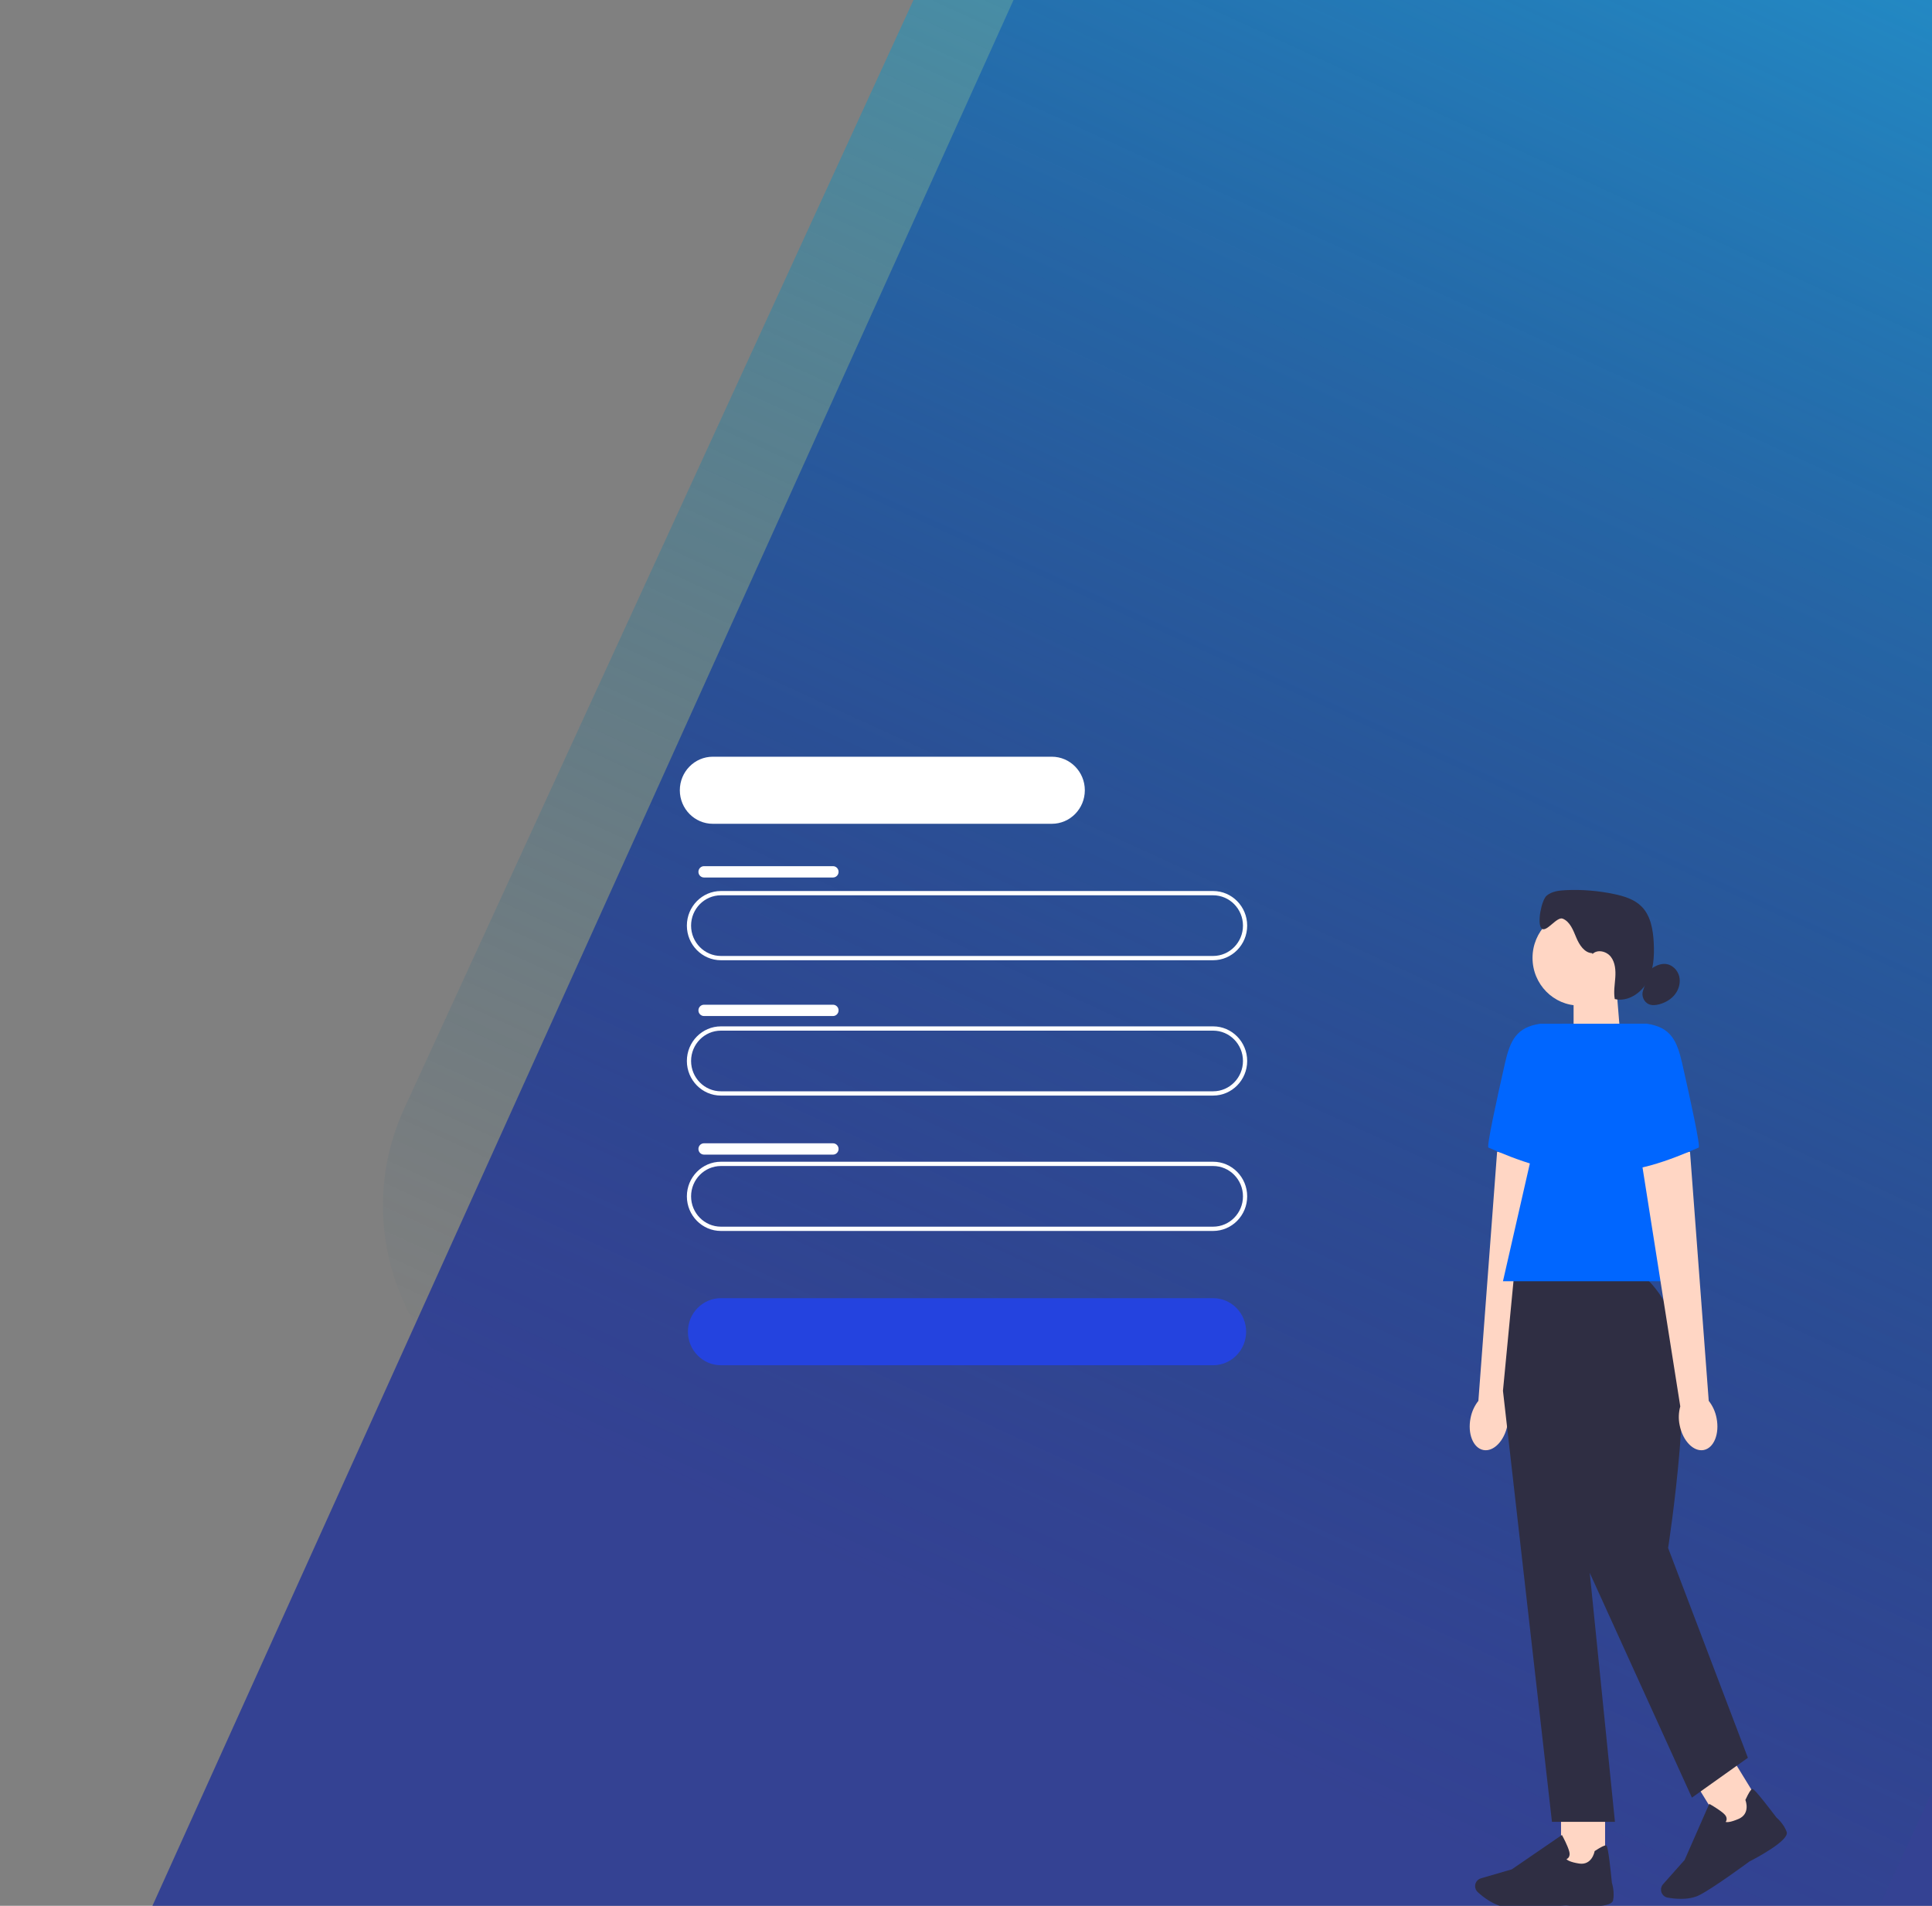 <svg width="827" height="816" viewBox="0 0 827 816" fill="none" xmlns="http://www.w3.org/2000/svg">
<rect x="0" y="0" width="827" height="816" fill="#808080" stroke="none"/>
<rect width="1254.7" height="884.732" transform="translate(0 960.456) rotate(-65.691)" fill="#344293"/>
<path d="M477.777 -188.874L1128.69 110.372L806.894 811.015C793.294 840.626 758.269 853.597 728.663 839.986L222.212 607.155C172.033 584.086 150.04 524.699 173.091 474.511L477.777 -188.874Z" fill="url(#paint0_linear_403_445)" fill-opacity="0.7"/>
<g clip-path="url(#clip0_403_445)">
<path d="M519.285 411.138L308.592 411.138C300.557 411.138 294.018 404.489 294.018 396.321C294.018 388.152 300.557 381.503 308.592 381.503L519.285 381.503C527.32 381.503 533.86 388.152 533.86 396.321C533.86 404.489 527.32 411.138 519.285 411.138ZM308.592 383.335C301.548 383.335 295.819 389.159 295.819 396.321C295.819 403.482 301.548 409.307 308.592 409.307L519.285 409.307C526.329 409.307 532.058 403.482 532.058 396.321C532.058 389.159 526.329 383.335 519.285 383.335L308.592 383.335Z" fill="white"/>
<path d="M519.285 584.545L308.592 584.545C300.801 584.545 294.468 578.107 294.468 570.185C294.468 562.263 300.801 555.825 308.592 555.825L519.285 555.825C527.077 555.825 533.409 562.263 533.409 570.185C533.409 578.107 527.077 584.545 519.285 584.545Z" fill="#2443DF"/>
<path d="M450.24 352.719L305.124 352.719C297.332 352.719 291 346.281 291 338.36C291 330.438 297.332 324 305.124 324L450.24 324C458.032 324 464.364 330.438 464.364 338.36C464.364 346.281 458.032 352.719 450.24 352.719Z" fill="white"/>
<path d="M519.285 469.09L308.592 469.09C300.557 469.09 294.018 462.441 294.018 454.272C294.018 446.103 300.557 439.455 308.592 439.455L519.285 439.455C527.32 439.455 533.86 446.103 533.86 454.272C533.86 462.441 527.32 469.09 519.285 469.09ZM308.592 441.286C301.548 441.286 295.819 447.111 295.819 454.272C295.819 461.434 301.548 467.258 308.592 467.258L519.285 467.258C526.329 467.258 532.058 461.434 532.058 454.272C532.058 447.111 526.329 441.286 519.285 441.286L308.592 441.286Z" fill="white"/>
<path d="M519.285 527.051L308.592 527.051C300.557 527.051 294.018 520.402 294.018 512.233C294.018 504.064 300.557 497.416 308.592 497.416L519.285 497.416C527.32 497.416 533.86 504.064 533.86 512.233C533.86 520.402 527.32 527.051 519.285 527.051ZM308.592 499.247C301.548 499.247 295.819 505.072 295.819 512.233C295.819 519.395 301.548 525.219 308.592 525.219L519.285 525.219C526.329 525.219 532.058 519.395 532.058 512.233C532.058 505.072 526.329 499.247 519.285 499.247L308.592 499.247Z" fill="white"/>
<path d="M301.35 370.861L356.568 370.861C357.883 370.861 358.955 371.942 358.955 373.288C358.955 374.625 357.883 375.715 356.568 375.715L301.35 375.715C300.035 375.715 298.963 374.634 298.963 373.288C298.963 371.951 300.035 370.861 301.35 370.861Z" fill="white"/>
<path d="M301.35 430.187L356.568 430.187C357.883 430.187 358.955 431.267 358.955 432.604C358.955 433.942 357.883 435.031 356.568 435.031L301.35 435.031C300.035 435.031 298.963 433.951 298.963 432.614C298.963 431.277 300.035 430.187 301.35 430.187Z" fill="white"/>
<path d="M301.35 489.521L356.568 489.521C357.883 489.521 358.955 490.602 358.955 491.948C358.955 493.285 357.883 494.366 356.568 494.366L301.35 494.366C300.035 494.366 298.963 493.285 298.963 491.939C298.963 490.602 300.035 489.521 301.35 489.521Z" fill="white"/>
<path d="M693.721 445.124L673.58 451.864L673.58 422.384L691.857 422.384L693.721 445.124Z" fill="#FFD6C4"/>
<path d="M676.075 430.544C687.159 430.544 696.144 421.409 696.144 410.14C696.144 398.871 687.159 389.736 676.075 389.736C664.991 389.736 656.005 398.871 656.005 410.14C656.005 421.409 664.991 430.544 676.075 430.544Z" fill="#FFD6C4"/>
<path d="M681.588 408.116C678.228 408.015 676.021 404.563 674.715 401.412C673.409 398.262 672.066 394.645 668.95 393.344C666.4 392.282 661.906 399.471 659.897 397.557C657.798 395.561 659.843 385.313 662.068 383.472C664.293 381.631 667.337 381.274 670.202 381.137C677.192 380.807 684.227 381.384 691.082 382.84C695.325 383.738 699.684 385.093 702.747 388.207C706.62 392.163 707.611 398.125 707.89 403.702C708.179 409.407 707.854 415.378 705.125 420.37C702.396 425.361 696.685 429.042 691.208 427.769C690.659 424.747 691.217 421.642 691.433 418.565C691.64 415.497 691.424 412.182 689.578 409.737C687.74 407.292 683.795 406.321 681.651 408.492" fill="#2F2E43"/>
<path d="M706.278 415.186C708.287 413.693 710.692 412.439 713.16 412.75C715.826 413.08 718.087 415.314 718.772 417.961C719.456 420.608 718.691 423.52 717.033 425.681C715.385 427.842 712.926 429.271 710.331 429.985C708.827 430.397 707.179 430.571 705.747 429.949C703.639 429.024 702.495 426.285 703.323 424.106" fill="#2F2E43"/>
<path d="M629.477 607.165C628.135 613.868 630.594 619.995 634.954 620.847C639.314 621.698 643.935 616.945 645.268 610.242C645.836 607.568 645.746 604.802 645.007 602.164L661.608 497.077L640.845 493.102L632.828 599.793C631.126 601.954 629.982 604.481 629.477 607.174L629.477 607.165Z" fill="#FFD6C4"/>
<path d="M673.364 438.337L659.194 438.337C649.178 439.885 646.457 445.316 644.178 455.353C640.701 470.665 636.26 491.051 637.143 491.353C638.557 491.829 662.68 503.368 674.976 500.731L673.364 438.337Z" fill="#0066FF"/>
<path d="M687.064 773.071L668.202 773.071L668.202 800.279L687.064 800.279L687.064 773.071Z" fill="#FFD6C4"/>
<path d="M649.835 816.746C647.853 816.746 646.088 816.7 644.755 816.572C639.746 816.104 634.963 812.341 632.558 810.143C631.477 809.154 631.135 807.578 631.693 806.223C632.099 805.252 632.9 804.52 633.9 804.236L647.142 800.389L668.58 785.682L668.824 786.121C668.914 786.286 671.021 790.142 671.724 792.742C671.994 793.732 671.922 794.556 671.517 795.197C671.238 795.636 670.841 795.893 670.526 796.039C670.913 796.451 672.129 797.294 675.877 797.898C681.344 798.778 682.497 793.017 682.542 792.779L682.578 792.587L682.741 792.477C685.344 790.773 686.947 789.995 687.497 790.16C687.839 790.261 688.416 790.444 689.974 806.131C690.127 806.626 691.217 810.234 690.478 813.687C689.677 817.442 673.535 816.15 670.301 815.857C670.211 815.866 658.122 816.746 649.844 816.746L649.835 816.746Z" fill="#2F2E43"/>
<path d="M740.775 751.694L724.77 761.842L738.932 784.929L754.937 774.781L740.775 751.694Z" fill="#FFD6C4"/>
<path d="M719.52 813.018C717.304 813.018 715.268 812.744 713.818 812.487C712.394 812.231 711.277 811.077 711.043 809.63C710.881 808.586 711.178 807.533 711.881 806.754L721.114 796.369L731.653 772.357L732.085 772.595C732.248 772.686 736.04 774.82 737.995 776.652C738.742 777.348 739.112 778.09 739.094 778.85C739.085 779.381 738.886 779.802 738.688 780.104C739.229 780.251 740.697 780.306 744.192 778.804C749.29 776.615 747.273 771.102 747.183 770.873L747.111 770.69L747.192 770.516C748.516 767.668 749.462 766.148 750.02 765.992C750.371 765.891 750.948 765.736 760.433 778.218C760.82 778.548 763.622 781.029 764.793 784.354C766.063 787.971 751.695 795.563 748.804 797.047C748.714 797.12 733.68 808.229 727.5 811.388C725.05 812.643 722.15 813.027 719.511 813.027L719.52 813.018Z" fill="#2F2E43"/>
<path d="M700.954 545.541L648.142 545.541L643.349 595.488L664.32 780.04L691.28 780.04L680.498 673.45L724.231 769.682L748.191 752.63L714.043 662.79C714.043 662.79 726.239 584.526 716.655 565.029C707.071 545.541 700.954 545.541 700.954 545.541Z" fill="#2F2E43"/>
<path d="M727.23 548.581L643.349 548.581L668.517 438.337L705.062 438.337L727.23 548.581Z" fill="#0066FF"/>
<path d="M734.779 607.165C736.121 613.869 733.662 619.995 729.302 620.847C724.942 621.699 720.321 616.946 718.988 610.242C718.421 607.568 718.511 604.802 719.249 602.165L702.648 497.077L723.411 493.102L731.428 599.793C733.13 601.954 734.274 604.482 734.779 607.174L734.779 607.165Z" fill="#FFD6C4"/>
<path d="M690.893 438.337L705.062 438.337C715.079 439.885 717.799 445.316 720.078 455.353C723.555 470.665 727.996 491.051 727.113 491.353C725.699 491.829 701.576 503.368 689.28 500.731L690.893 438.337Z" fill="#0066FF"/>
</g>
<defs>
<linearGradient id="paint0_linear_403_445" x1="803.234" y1="-39.251" x2="456.536" y2="714.881" gradientUnits="userSpaceOnUse">
<stop stop-color="#1BADDE"/>
<stop offset="1" stop-color="#095073" stop-opacity="0"/>
</linearGradient>
<clipPath id="clip0_403_445">
<rect width="677" height="494" fill="white" transform="translate(291 324)"/>
</clipPath>
</defs>
</svg>
